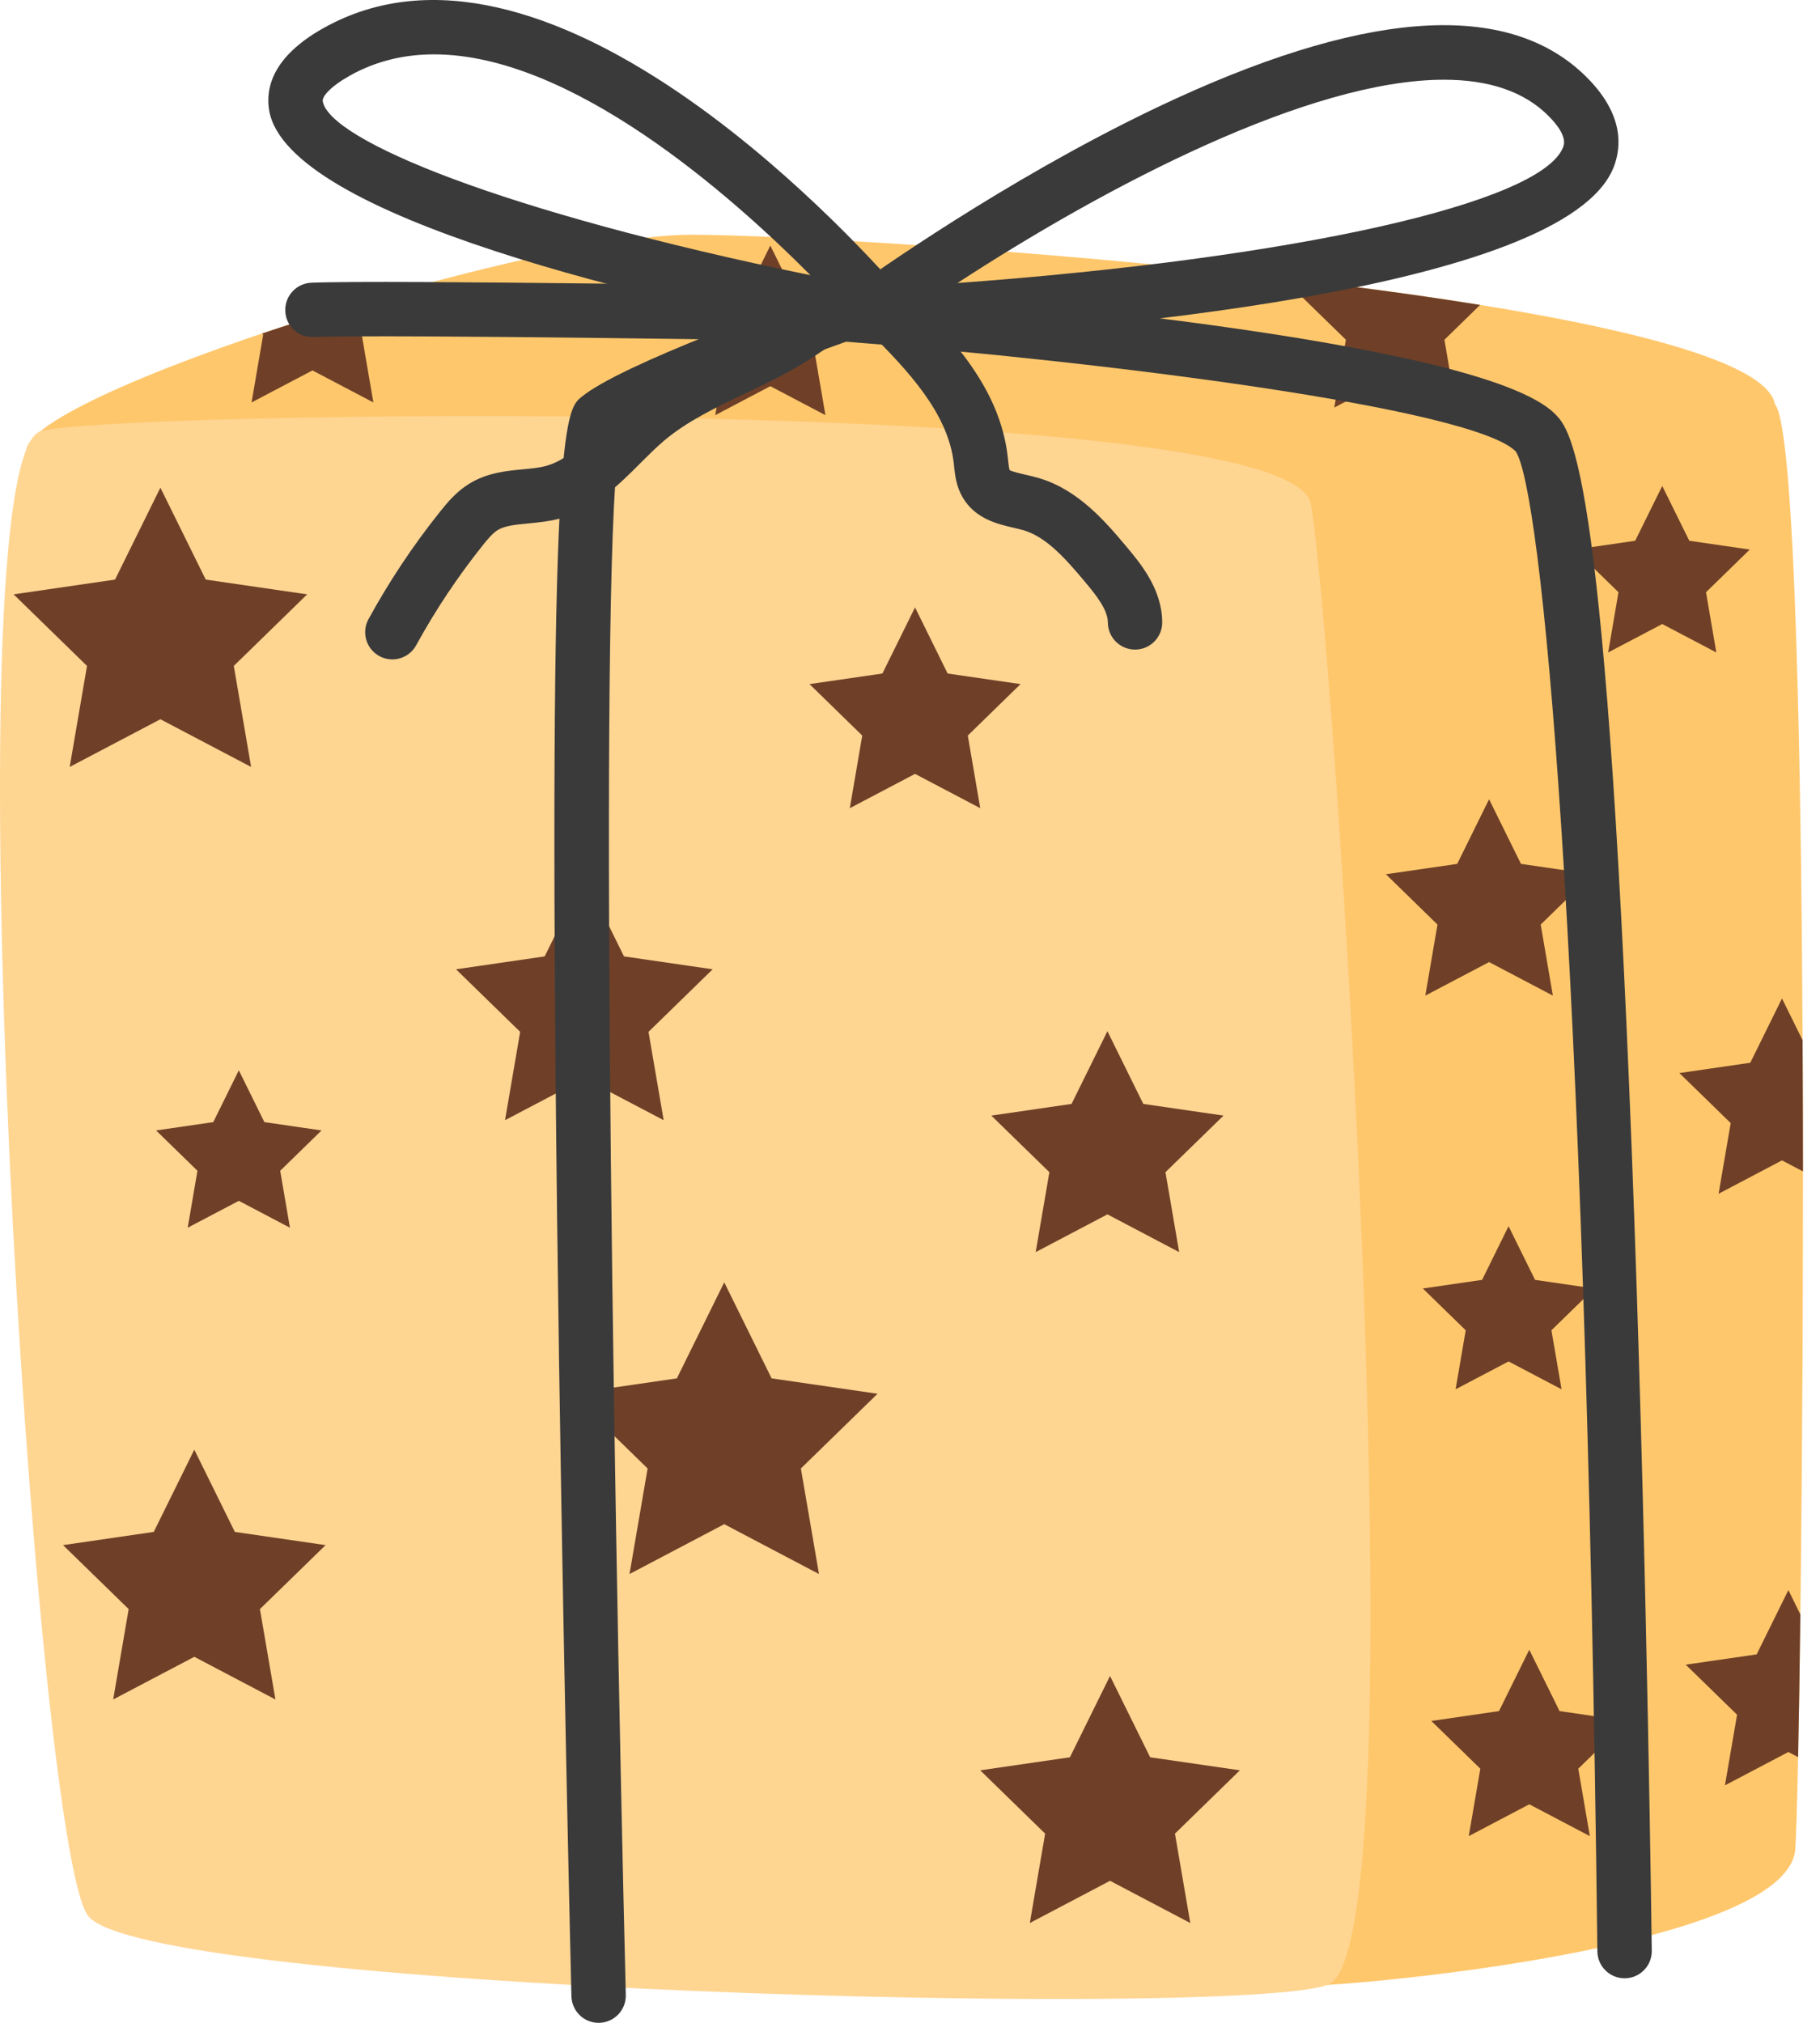 <svg width="72" height="80" viewBox="0 0 72 80" fill="none" xmlns="http://www.w3.org/2000/svg">
<path d="M70.217 15.985C69.412 11.697 34.032 9.284 27.331 9.284C20.63 9.284 -1.184 16.292 1.229 18.169L43.413 33.14C43.413 33.14 43.846 32.937 44.604 32.575L43.949 60.748C43.949 60.748 48.237 78.767 52.525 78.499C56.815 78.231 70.752 76.622 71.021 73.138C71.288 69.654 71.824 17.861 70.217 15.985Z" fill="#FFC76C"/>
<path d="M1.599 17.058C-2.015 18.262 1.33 72.809 3.475 75.757C5.62 78.706 48.773 79.839 52.526 78.499C56.279 77.158 52.738 24.836 51.858 19.93C51.07 15.539 4.011 16.253 1.599 17.058Z" fill="#FFD592"/>
<path d="M2.757 30.331L6.345 28.445L9.934 30.331L9.249 26.336L12.151 23.506L8.139 22.922L6.345 19.287L4.551 22.922L0.539 23.506L3.442 26.336L2.757 30.331Z" fill="#6F4027"/>
<path d="M38.286 29.09L40.373 27.055L37.489 26.637L36.199 24.022L34.908 26.637L32.024 27.055L34.111 29.09L33.619 31.962L36.199 30.606L38.779 31.962L38.286 29.09Z" fill="#6F4027"/>
<path d="M23.116 42.653L26.255 44.302L25.655 40.808L28.193 38.334L24.685 37.824L23.116 34.645L21.548 37.824L18.04 38.334L20.578 40.808L19.979 44.302L23.116 42.653Z" fill="#6F4027"/>
<path d="M40.972 49.519L43.81 48.026L46.648 49.519L46.106 46.358L48.403 44.12L45.229 43.658L43.81 40.783L42.391 43.658L39.217 44.12L41.514 46.358L40.972 49.519Z" fill="#6F4027"/>
<path d="M7.425 48.554L9.448 47.491L11.47 48.554L11.085 46.302L12.72 44.707L10.459 44.378L9.448 42.329L8.437 44.378L6.175 44.707L7.811 46.302L7.425 48.554Z" fill="#6F4027"/>
<path d="M30.525 54.512L28.651 50.715L26.777 54.512L22.588 55.121L25.62 58.076L24.904 62.25L28.651 60.279L32.399 62.25L31.683 58.076L34.715 55.121L30.525 54.512Z" fill="#6F4027"/>
<path d="M9.291 60.585L7.687 57.333L6.082 60.585L2.494 61.107L5.09 63.637L4.478 67.211L7.687 65.524L10.896 67.211L10.283 63.637L12.88 61.107L9.291 60.585Z" fill="#6F4027"/>
<path d="M49.05 70.013L45.501 69.498L43.913 66.282L42.326 69.498L38.778 70.013L41.346 72.517L40.74 76.052L43.913 74.383L47.088 76.052L46.482 72.517L49.05 70.013Z" fill="#6F4027"/>
<path d="M67.988 47.211L70.496 45.892L71.326 46.327C71.324 44.597 71.32 42.86 71.311 41.138L70.496 39.488L69.242 42.03L66.437 42.438L68.467 44.417L67.988 47.211Z" fill="#6F4027"/>
<path d="M69.494 65.428L66.688 65.835L68.719 67.814L68.239 70.608L70.749 69.289L71.134 69.492C71.166 67.965 71.196 66.048 71.223 63.848L70.749 62.885L69.494 65.428Z" fill="#6F4027"/>
<path d="M67.49 23.422L69.222 21.734L66.829 21.386L65.759 19.219L64.689 21.386L62.296 21.734L64.028 23.422L63.619 25.804L65.759 24.68L67.899 25.804L67.49 23.422Z" fill="#6F4027"/>
<path d="M31.565 11.919L30.474 9.711L29.385 11.919L26.948 12.274L28.712 13.992L28.296 16.419L30.474 15.273L32.654 16.419L32.238 13.992L34.001 12.274L31.565 11.919Z" fill="#6F4027"/>
<path d="M56.386 39.375L58.909 38.049L61.432 39.375L60.951 36.565L62.992 34.575L60.17 34.165L58.909 31.609L57.648 34.165L54.827 34.575L56.867 36.565L56.386 39.375Z" fill="#6F4027"/>
<path d="M57.584 54.945L59.679 53.843L61.776 54.945L61.375 52.611L63.071 50.958L60.728 50.617L59.679 48.494L58.632 50.617L56.288 50.958L57.984 52.611L57.584 54.945Z" fill="#6F4027"/>
<path d="M61.697 67.671L60.499 65.245L59.301 67.671L56.624 68.061L58.562 69.949L58.104 72.616L60.499 71.357L62.895 72.616L62.438 69.949L64.375 68.061L61.697 67.671Z" fill="#6F4027"/>
<path d="M55.193 14.853L57.602 16.119L57.142 13.437L58.554 12.06C56.816 11.779 54.967 11.519 53.066 11.28L51.294 11.536L53.244 13.437L52.784 16.119L55.193 14.853Z" fill="#6F4027"/>
<path d="M10.369 13.19L10.412 13.233L9.952 15.916L12.361 14.65L14.771 15.916L14.31 13.233L16.182 11.409C14.218 11.952 12.232 12.561 10.369 13.19Z" fill="#6F4027"/>
<path d="M23.68 80C23.1 80 22.621 79.535 22.606 78.951C22.602 78.799 22.227 63.484 22.04 48.214C21.657 16.821 22.366 16.23 22.993 15.707C24.572 14.391 31.581 11.896 32.97 11.409L33.182 11.335L33.406 11.352C37.575 11.665 58.525 13.378 61.507 16.361C62.183 17.036 63.589 18.441 64.652 48.173C65.171 62.672 65.342 77.007 65.345 77.151C65.352 77.744 64.875 78.232 64.282 78.238H64.269C63.681 78.238 63.201 77.765 63.193 77.176C62.717 36.596 60.956 19.25 59.958 17.848C58.228 16.123 43.504 14.278 33.47 13.514C30.531 14.551 25.852 16.354 24.551 17.226C23.682 20.858 24.209 56.727 24.757 78.897C24.771 79.492 24.302 79.985 23.708 80H23.68Z" fill="#3A3A3A"/>
<path d="M33.326 13.5H33.308C33.128 13.496 15.236 13.207 12.408 13.331C11.791 13.351 11.312 12.896 11.286 12.304C11.261 11.71 11.721 11.207 12.314 11.182C15.205 11.058 32.604 11.337 33.343 11.349C33.936 11.359 34.41 11.849 34.401 12.442C34.391 13.031 33.911 13.5 33.326 13.5Z" fill="#3A3A3A"/>
<path d="M57.124 3.153C51.795 3.153 43.789 7.341 37.877 11.193C51.099 10.23 60.963 8.056 61.836 5.824C61.88 5.71 62.016 5.365 61.3 4.626C60.298 3.593 58.851 3.153 57.124 3.153ZM35.077 13.098L35.074 13.101L35.077 13.098ZM34.587 13.556C34.035 13.556 33.556 13.229 33.379 12.723C33.203 12.217 33.383 11.664 33.828 11.348C35.343 10.269 40.745 6.538 46.569 3.876C54.386 0.304 59.86 0.052 62.844 3.13C64.231 4.559 64.15 5.81 63.839 6.607C61.912 11.531 42.794 13.106 34.664 13.553L34.587 13.556Z" fill="#3A3A3A"/>
<path d="M17.172 2.15C16 2.15 14.87 2.408 13.818 3.004C13.053 3.437 12.738 3.826 12.768 4.003C13.021 5.53 19.834 8.378 32.06 10.883C28.879 7.683 22.595 2.15 17.172 2.15ZM34.801 11.422L34.804 11.423L34.801 11.422ZM34.012 12.961L34.017 12.966L34.012 12.961ZM34.658 13.56C34.575 13.56 34.491 13.552 34.407 13.537C25.834 11.923 11.349 8.585 10.646 4.356C10.506 3.511 10.758 2.266 12.758 1.133C21.495 -3.825 33.344 8.937 35.631 11.546C35.968 11.926 36.028 12.482 35.776 12.925C35.549 13.322 35.12 13.56 34.658 13.56Z" fill="#3A3A3A"/>
<path d="M15.52 26.078C15.346 26.078 15.169 26.036 15.005 25.946C14.485 25.661 14.293 25.007 14.578 24.487C15.394 22.995 16.345 21.565 17.405 20.24C17.719 19.847 18.067 19.435 18.567 19.129C19.276 18.695 20.03 18.622 20.696 18.56C21.021 18.529 21.327 18.5 21.584 18.432C22.392 18.219 23.079 17.532 23.806 16.804C24.145 16.464 24.497 16.113 24.881 15.788C26.003 14.838 27.291 14.224 28.538 13.629C29.419 13.209 30.251 12.811 31.007 12.311L31.244 12.152C31.518 11.965 31.83 11.752 32.182 11.579L32.402 11.469C33.178 11.076 34.622 10.348 35.704 11.409C37.723 13.39 39.562 15.391 39.868 18.077L39.884 18.229C39.898 18.35 39.917 18.534 39.941 18.59C40.01 18.645 40.376 18.73 40.595 18.78C40.758 18.818 40.92 18.857 41.075 18.901C42.663 19.358 43.755 20.66 44.554 21.609C45.117 22.28 45.97 23.295 45.978 24.608C45.982 25.202 45.504 25.686 44.91 25.69H44.903C44.312 25.69 43.831 25.213 43.828 24.621C43.825 24.125 43.391 23.568 42.907 22.992C42.103 22.035 41.366 21.223 40.479 20.967C40.36 20.934 40.236 20.905 40.11 20.875C39.469 20.727 38.591 20.524 38.089 19.681C37.828 19.24 37.78 18.784 37.745 18.451L37.732 18.322C37.508 16.361 35.971 14.688 34.266 13.011C34.05 13.046 33.617 13.266 33.372 13.389L33.129 13.51C32.914 13.616 32.692 13.767 32.454 13.929L32.193 14.106C31.312 14.688 30.372 15.136 29.464 15.57C28.289 16.13 27.18 16.661 26.269 17.43C25.955 17.696 25.65 18.002 25.327 18.324C24.472 19.18 23.503 20.15 22.135 20.511C21.706 20.624 21.277 20.665 20.899 20.701C20.403 20.748 19.975 20.789 19.691 20.962C19.489 21.086 19.29 21.325 19.086 21.581C18.104 22.811 17.221 24.136 16.464 25.519C16.269 25.876 15.9 26.078 15.52 26.078Z" fill="#3A3A3A"/>
</svg>
